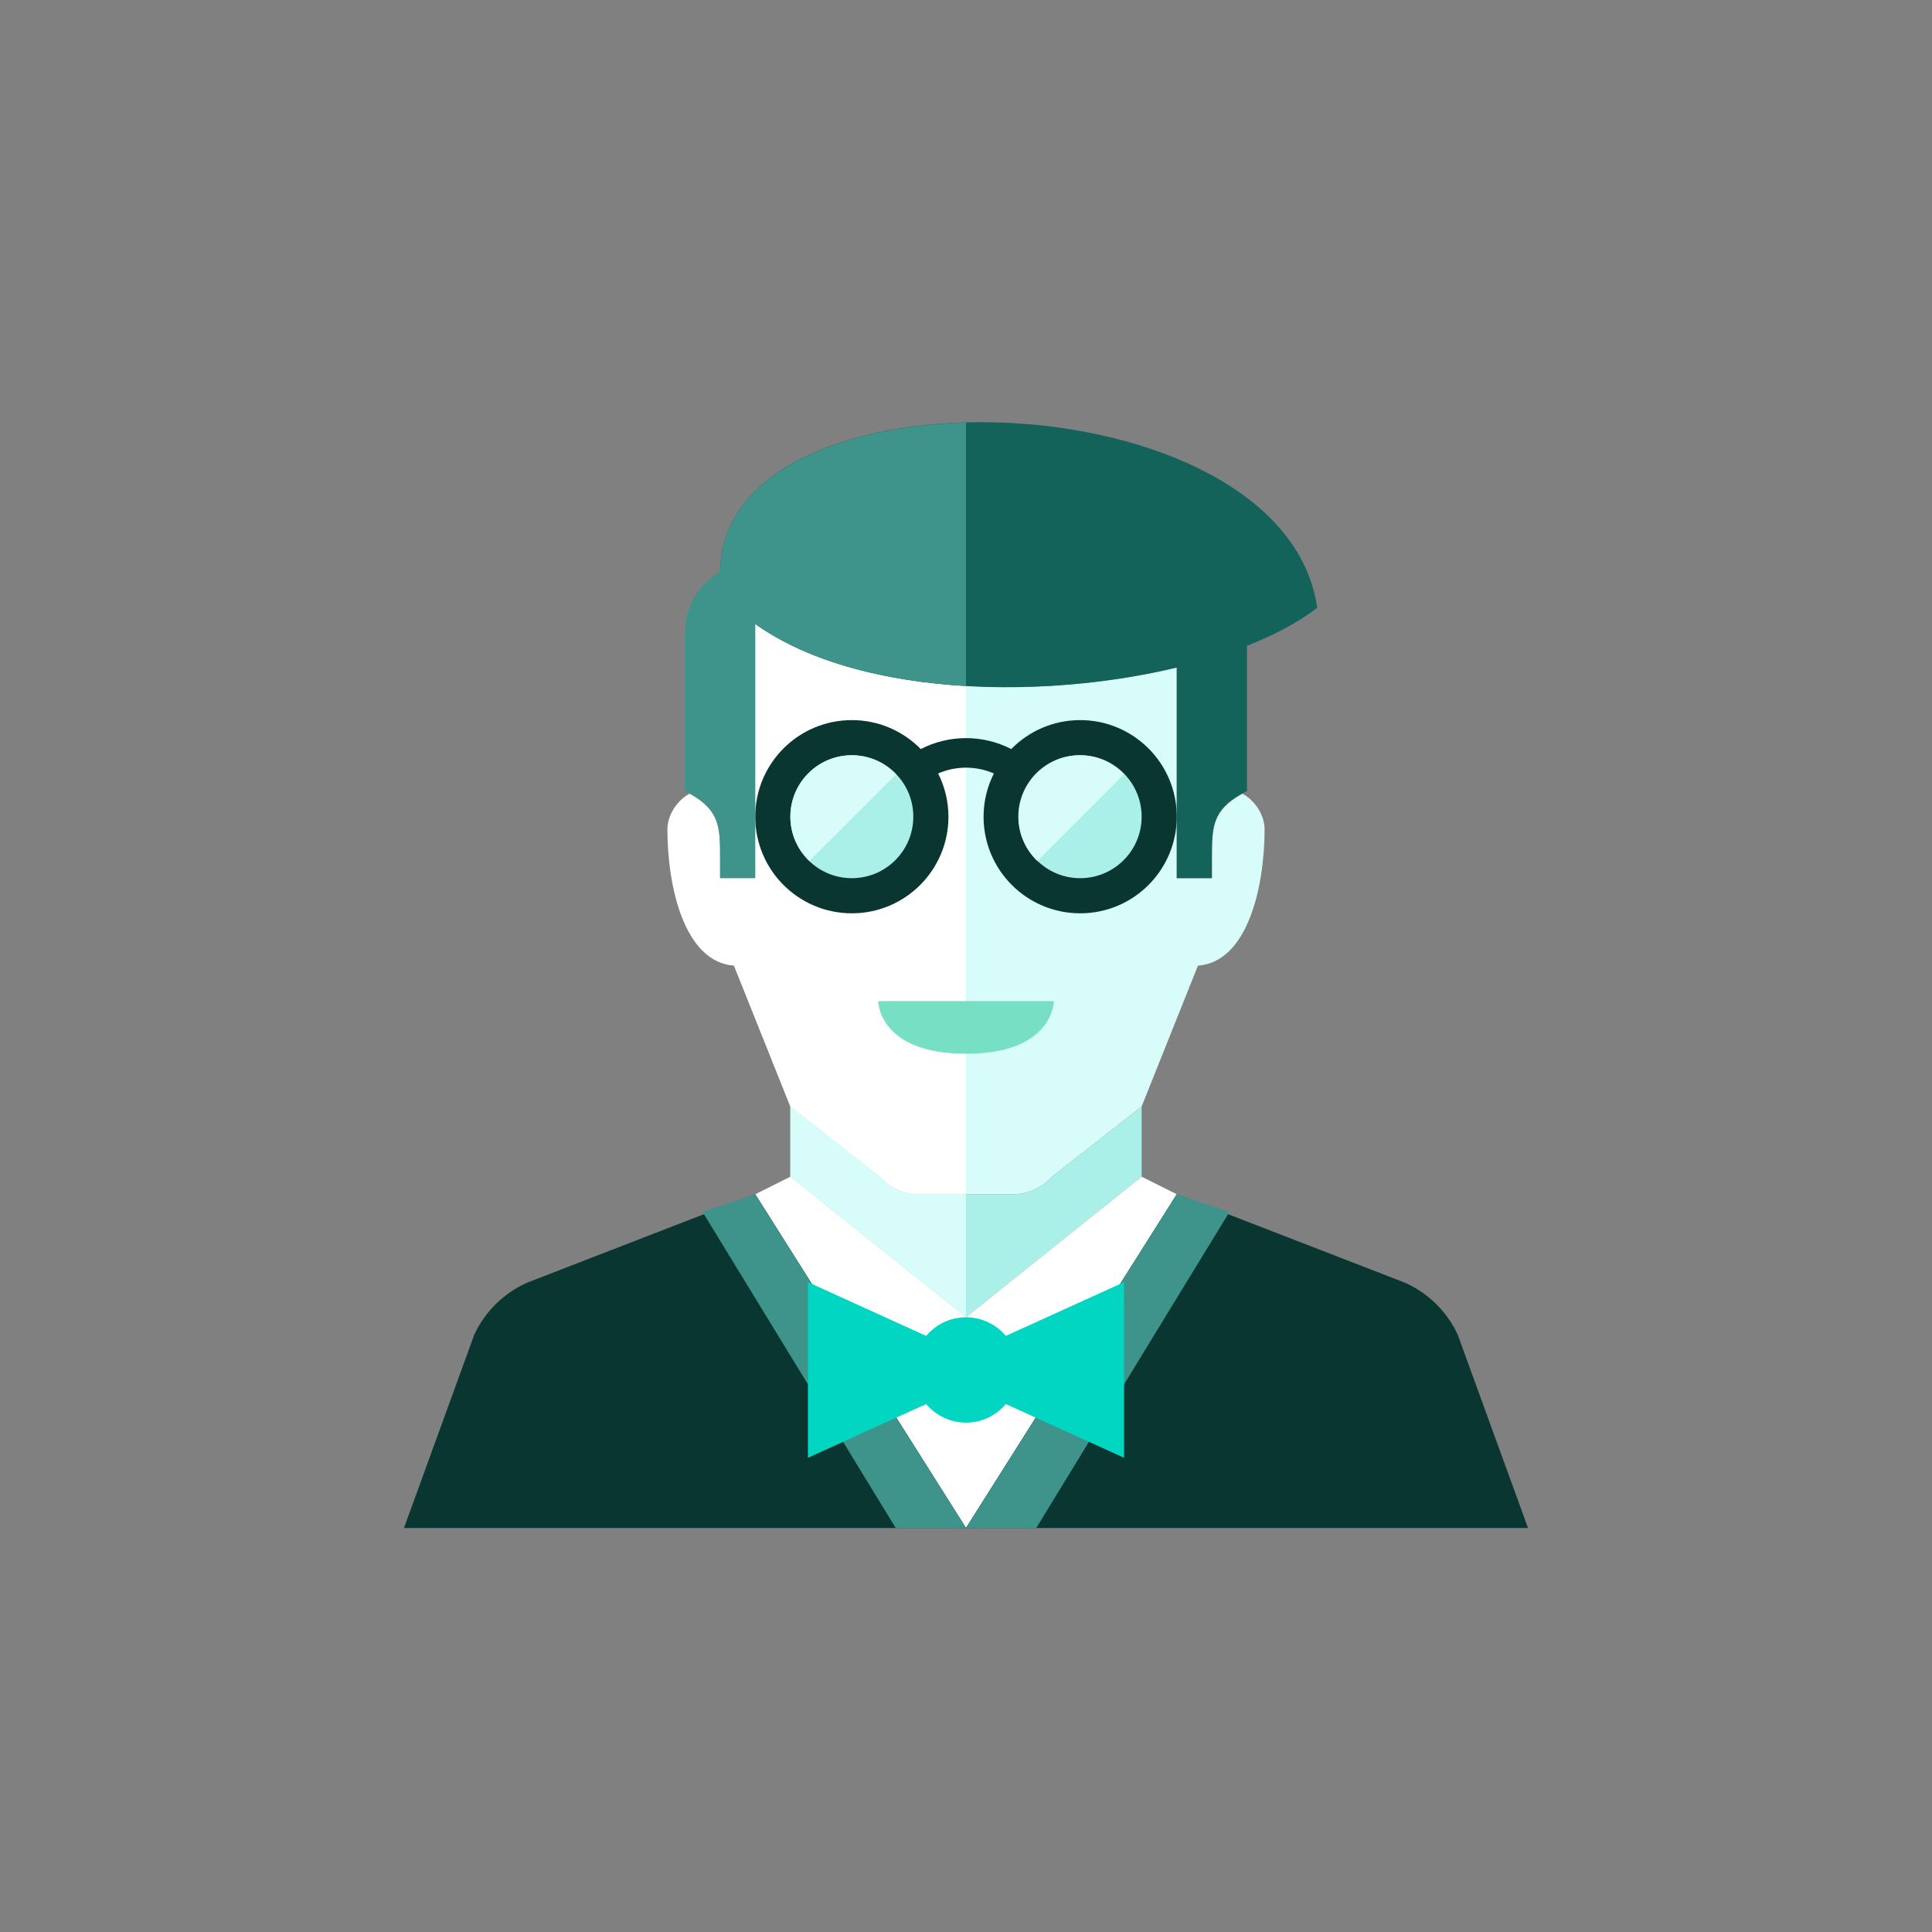 <?xml version="1.0" encoding="iso-8859-1"?>
<!-- Generator: Adobe Illustrator 17.1.0, SVG Export Plug-In . SVG Version: 6.00 Build 0)  -->
<!DOCTYPE svg PUBLIC "-//W3C//DTD SVG 1.0//EN" "http://www.w3.org/TR/2001/REC-SVG-20010904/DTD/svg10.dtd">
<svg version="1.0" xmlns="http://www.w3.org/2000/svg" xmlns:xlink="http://www.w3.org/1999/xlink" x="0px" y="0px" width="110px"
	 height="110px" viewBox="0 0 110 110" style="enable-background:new 0 0 110 110;" xml:space="preserve">
<rect x="0" y="0" width="110" height="110" fill="#808080" stroke="none"/>
<g id="Artboard" style="display:none;">
	
		<rect x="-433.5" y="-176.5" style="display:inline;fill:#808080;stroke:#000000;stroke-miterlimit:10;" width="1362" height="598"/>
</g>
<g id="R-Multicolor" style="display:none;">
	<g style="display:inline;">
		<circle style="fill:#32BEA6;" cx="54.976" cy="55.024" r="55"/>
	</g>
	<g style="display:inline;">
		<path style="fill:#FBC8C8;" d="M70.73,45.189C69.021,46.139,69,47.11,69,48.829V50h-2V38.006c-3.686,0.886-7.934,1.284-12,1.042
			v0.012c-4-0.232-8.748-1.22-12-3.536V50h-2v2.997l4,10l5.105,3.996c0.569,0.639,1.384,1.004,2.24,1.004H55h2.655
			c0.856,0,1.671-0.365,2.24-1.004L65,62.997l3.207-8.017C71.042,54.776,72,50.476,72,47.222C72,46.388,71.436,45.553,70.73,45.189z
			"/>
		<path style="fill:#F7B4B4;" d="M57.655,67.997H55h-2.655c-0.856,0-1.671-0.365-2.24-1.004L45,62.997V67l9.996,8
			c0.001,0,0.002,0,0.004,0s0.002,0,0.004,0L65,67v-4.003l-5.105,3.996C59.326,67.632,58.511,67.997,57.655,67.997z"/>
		<path style="fill:#FBC8C8;" d="M50.105,66.993L45,62.997v4l9.996,8c0.001,0,0.002,0,0.004,0v-7h-2.655
			C51.489,67.997,50.674,67.632,50.105,66.993z"/>
		<path style="fill:#FBD7D7;" d="M43,50h-2v-1.171c0-1.719-0.021-2.69-1.73-3.639C38.564,45.553,38,46.388,38,47.222
			c0,3.253,0.958,7.554,3.793,7.758L45,62.997l5.105,3.996c0.569,0.639,1.384,1.004,2.24,1.004H55V39.059
			c-4.597-0.27-8.957-1.367-12-3.536V50z"/>
		<g>
			<polygon style="fill:#FFFFFF;" points="49.192,77.803 55,87 60.808,77.803 67,67.997 65,66.997 55,75 45,66.997 43,67.997 			"/>
		</g>
		<g>
			<path style="fill:#F79392;" d="M50,56.997h10c0,0,0,3-5,3S50,56.997,50,56.997z"/>
		</g>
		<g>
			<path style="fill:#0484AB;" d="M23,87l4-11c0.615-1.333,1.698-2.394,3.043-2.983L43,68l12,19H23z"/>
		</g>
		<g>
			<path style="fill:#0484AB;" d="M87,87l-4-11c-0.615-1.333-1.698-2.394-3.043-2.983L67,68L55,87H87z"/>
		</g>
		<g>
			<polygon style="fill:#6FDAF1;" points="40,69 51,87 55,87 53.509,84.639 43,68 			"/>
		</g>
		<g>
			<polygon style="fill:#6FDAF1;" points="70,69 59,87 55,87 56.491,84.639 67,68 			"/>
		</g>
		<path style="fill:#DF2C2C;" d="M64,73l-6.73,3.059C56.72,75.416,55.913,75,55,75s-1.72,0.416-2.27,1.059L46,73v10l6.73-3.059
			C53.28,80.584,54.087,81,55,81s1.72-0.416,2.27-1.059L64,83V73z"/>
		<g>
			<path style="fill:#3E3E3F;" d="M61.5,41c-1.537,0-2.925,0.632-3.923,1.648c-1.618-0.831-3.536-0.831-5.153,0
				C51.425,41.632,50.037,41,48.5,41c-3.038,0-5.5,2.462-5.5,5.5s2.462,5.5,5.5,5.5s5.5-2.462,5.5-5.5
				c0-0.886-0.214-1.72-0.586-2.461c1.01-0.442,2.163-0.442,3.173,0C56.214,44.78,56,45.614,56,46.5c0,3.038,2.462,5.5,5.5,5.5
				s5.5-2.462,5.5-5.5S64.538,41,61.5,41z"/>
		</g>
		<g>
			<circle style="fill:#9CE5F4;" cx="48.5" cy="46.5" r="3.5"/>
		</g>
		<g>
			<circle style="fill:#9CE5F4;" cx="61.5" cy="46.5" r="3.5"/>
		</g>
		<g>
			<path style="fill:#C9F2F8;" d="M48.5,43c-1.933,0-3.5,1.567-3.5,3.5c0,0.992,0.417,1.883,1.08,2.521l4.94-4.94
				C50.383,43.417,49.492,43,48.5,43z"/>
		</g>
		<g>
			<path style="fill:#C9F2F8;" d="M61.479,43c-1.933,0-3.5,1.567-3.5,3.5c0,0.992,0.417,1.883,1.08,2.521L64,44.08
				C63.363,43.417,62.472,43,61.479,43z"/>
		</g>
		<path style="fill:#84462D;" d="M75,34.601c-1.943-13.245-34-14.169-34-2.015c0,0.883,0,1.131,0,1.131
			c4.955,5.791,17.126,6.421,26,4.289V50h2v-1.171c0-1.811,0-2.792,2-3.792v-8.268C72.588,36.144,73.956,35.414,75,34.601z"/>
		<path style="fill:#9C6144;" d="M55,24.057c-7.379,0.199-13.971,3.002-13.998,8.497C39.811,33.246,39,34.522,39,36v9.036
			c2,1,2,1.981,2,3.792V50h2V35.523c3.043,2.169,7.403,3.266,12,3.536V24.057z"/>
	</g>
</g>
<g id="Multicolor" style="display:none;">
	<g style="display:inline;">
		<path style="fill:#FBC8C8;" d="M70.73,45.189C69.021,46.139,69,47.11,69,48.829V50h-2V38.006c-3.686,0.886-7.934,1.284-12,1.042
			v0.012c-4-0.232-8.748-1.22-12-3.536V50h-2v2.997l4,10l5.105,3.996c0.569,0.639,1.384,1.004,2.24,1.004H55h2.655
			c0.856,0,1.671-0.365,2.24-1.004L65,62.997l3.207-8.017C71.042,54.776,72,50.476,72,47.222C72,46.388,71.436,45.553,70.73,45.189z
			"/>
		<path style="fill:#F7B4B4;" d="M57.655,67.997H55h-2.655c-0.856,0-1.671-0.365-2.24-1.004L45,62.997V67l9.996,8
			c0.001,0,0.002,0,0.004,0s0.002,0,0.004,0L65,67v-4.003l-5.105,3.996C59.326,67.632,58.511,67.997,57.655,67.997z"/>
		<path style="fill:#FBC8C8;" d="M50.105,66.993L45,62.997v4l9.996,8c0.001,0,0.002,0,0.004,0v-7h-2.655
			C51.489,67.997,50.674,67.632,50.105,66.993z"/>
		<path style="fill:#FBD7D7;" d="M43,50h-2v-1.171c0-1.719-0.021-2.69-1.73-3.639C38.564,45.553,38,46.388,38,47.222
			c0,3.253,0.958,7.554,3.793,7.758L45,62.997l5.105,3.996c0.569,0.639,1.384,1.004,2.24,1.004H55V39.059
			c-4.597-0.27-8.957-1.367-12-3.536V50z"/>
		<g>
			<polygon style="fill:#FFFFFF;" points="49.192,77.803 55,87 60.808,77.803 67,67.997 65,66.997 55,75 45,66.997 43,67.997 			"/>
		</g>
		<g>
			<path style="fill:#F79392;" d="M50,56.997h10c0,0,0,3-5,3S50,56.997,50,56.997z"/>
		</g>
		<g>
			<path style="fill:#0484AB;" d="M23,87l4-11c0.615-1.333,1.698-2.394,3.043-2.983L43,68l12,19H23z"/>
		</g>
		<g>
			<path style="fill:#0484AB;" d="M87,87l-4-11c-0.615-1.333-1.698-2.394-3.043-2.983L67,68L55,87H87z"/>
		</g>
		<g>
			<polygon style="fill:#6FDAF1;" points="40,69 51,87 55,87 53.509,84.639 43,68 			"/>
		</g>
		<g>
			<polygon style="fill:#6FDAF1;" points="70,69 59,87 55,87 56.491,84.639 67,68 			"/>
		</g>
		<path style="fill:#DF2C2C;" d="M64,73l-6.73,3.059C56.72,75.416,55.913,75,55,75s-1.72,0.416-2.27,1.059L46,73v10l6.73-3.059
			C53.28,80.584,54.087,81,55,81s1.72-0.416,2.27-1.059L64,83V73z"/>
		<g>
			<path style="fill:#3E3E3F;" d="M61.5,41c-1.537,0-2.925,0.632-3.923,1.648c-1.618-0.831-3.536-0.831-5.153,0
				C51.425,41.632,50.037,41,48.5,41c-3.038,0-5.5,2.462-5.5,5.5s2.462,5.5,5.5,5.5s5.5-2.462,5.5-5.5
				c0-0.886-0.214-1.72-0.586-2.461c1.01-0.442,2.163-0.442,3.173,0C56.214,44.78,56,45.614,56,46.5c0,3.038,2.462,5.5,5.5,5.5
				s5.5-2.462,5.5-5.5S64.538,41,61.5,41z"/>
		</g>
		<g>
			<circle style="fill:#9CE5F4;" cx="48.5" cy="46.5" r="3.5"/>
		</g>
		<g>
			<circle style="fill:#9CE5F4;" cx="61.5" cy="46.5" r="3.5"/>
		</g>
		<g>
			<path style="fill:#C9F2F8;" d="M48.5,43c-1.933,0-3.5,1.567-3.5,3.5c0,0.992,0.417,1.883,1.08,2.521l4.94-4.94
				C50.383,43.417,49.492,43,48.5,43z"/>
		</g>
		<g>
			<path style="fill:#C9F2F8;" d="M61.479,43c-1.933,0-3.5,1.567-3.5,3.5c0,0.992,0.417,1.883,1.08,2.521L64,44.08
				C63.363,43.417,62.472,43,61.479,43z"/>
		</g>
		<path style="fill:#84462D;" d="M75,34.601c-1.943-13.245-34-14.169-34-2.015c0,0.883,0,1.131,0,1.131
			c4.955,5.791,17.126,6.421,26,4.289V50h2v-1.171c0-1.811,0-2.792,2-3.792v-8.268C72.588,36.144,73.956,35.414,75,34.601z"/>
		<path style="fill:#9C6144;" d="M55,24.057c-7.379,0.199-13.971,3.002-13.998,8.497C39.811,33.246,39,34.522,39,36v9.036
			c2,1,2,1.981,2,3.792V50h2V35.523c3.043,2.169,7.403,3.266,12,3.536V24.057z"/>
	</g>
</g>
<g id="Blue" style="display:none;">
	<g style="display:inline;">
		<path style="fill:#E1F5FA;" d="M70.73,45.189C69.021,46.139,69,47.11,69,48.829V50h-2V38.006c-3.686,0.886-7.934,1.284-12,1.041
			v0.012c-4-0.232-8.748-1.22-12-3.536V50h-2v2.997l4,10l5.105,3.996c0.569,0.639,1.384,1.004,2.24,1.004H55h2.655
			c0.856,0,1.671-0.365,2.24-1.004L65,62.997l3.206-8.017C71.041,54.776,72,50.476,72,47.222C72,46.388,71.435,45.553,70.73,45.189z
			"/>
		<path style="fill:#BBE7F2;" d="M57.655,67.997H55h-2.655c-0.856,0-1.671-0.365-2.24-1.004L45,62.997V67l9.996,8
			c0.002,0,0.002,0,0.004,0c0.001,0,0.002,0,0.004,0L65,67v-4.003l-5.106,3.996C59.326,67.632,58.511,67.997,57.655,67.997z"/>
		<path style="fill:#E1F5FA;" d="M50.105,66.993L45,62.997v4l9.996,8c0.002,0,0.002,0,0.004,0v-7h-2.655
			C51.489,67.997,50.674,67.632,50.105,66.993z"/>
		<path style="fill:#FFFFFF;" d="M43,50h-2v-1.171c0-1.719-0.021-2.69-1.731-3.639C38.564,45.553,38,46.388,38,47.222
			c0,3.253,0.957,7.554,3.793,7.758L45,62.997l5.105,3.996c0.569,0.639,1.384,1.004,2.24,1.004H55V39.059
			c-4.597-0.27-8.958-1.367-12-3.536V50z"/>
		<g>
			<polygon style="fill:#FFFFFF;" points="49.192,77.803 55,87 60.808,77.803 67,67.997 65,66.997 55,75 45,66.997 43,67.997 			"/>
		</g>
		<g>
			<path style="fill:#81D2EB;" d="M50,56.997h10c0,0,0,3-5,3S50,56.997,50,56.997z"/>
		</g>
		<g>
			<path style="fill:#0C333D;" d="M23,87l4-11c0.615-1.334,1.698-2.394,3.043-2.982L43,68l12,19H23z"/>
		</g>
		<g>
			<path style="fill:#0C333D;" d="M87,87l-4-11c-0.615-1.334-1.698-2.394-3.043-2.982L67,68L55,87H87z"/>
		</g>
		<g>
			<polygon style="fill:#33899E;" points="40,69 51,87 55,87 53.509,84.639 43,68 			"/>
		</g>
		<g>
			<polygon style="fill:#33899E;" points="70,69 59,87 55,87 56.491,84.639 67,68 			"/>
		</g>
		<path style="fill:#00B7E5;" d="M64,73l-6.73,3.059C56.72,75.416,55.913,75,55,75c-0.913,0-1.72,0.416-2.27,1.059L46,73v10
			l6.73-3.059C53.28,80.584,54.087,81,55,81c0.913,0,1.72-0.416,2.27-1.059L64,83V73z"/>
		<g>
			<path style="fill:#0C333D;" d="M61.5,41c-1.537,0-2.925,0.632-3.923,1.648c-1.618-0.83-3.536-0.83-5.153,0
				C51.425,41.632,50.037,41,48.5,41c-3.038,0-5.5,2.462-5.5,5.5c0,3.038,2.462,5.5,5.5,5.5c3.038,0,5.5-2.462,5.5-5.5
				c0-0.886-0.214-1.72-0.586-2.461c1.01-0.442,2.163-0.442,3.173,0C56.214,44.78,56,45.614,56,46.5c0,3.038,2.462,5.5,5.5,5.5
				c3.038,0,5.5-2.462,5.5-5.5C67,43.462,64.538,41,61.5,41z"/>
		</g>
		<g>
			<circle style="fill:#BBE7F2;" cx="48.5" cy="46.5" r="3.5"/>
		</g>
		<g>
			<circle style="fill:#BBE7F2;" cx="61.5" cy="46.5" r="3.5"/>
		</g>
		<g>
			<path style="fill:#E1F5FA;" d="M48.5,43c-1.933,0-3.5,1.567-3.5,3.5c0,0.992,0.417,1.883,1.08,2.521l4.94-4.94
				C50.383,43.417,49.492,43,48.5,43z"/>
		</g>
		<g>
			<path style="fill:#E1F5FA;" d="M61.479,43c-1.933,0-3.5,1.567-3.5,3.5c0,0.992,0.417,1.883,1.08,2.521L64,44.08
				C63.363,43.417,62.472,43,61.479,43z"/>
		</g>
		<path style="fill:#0F6175;" d="M75,34.601c-1.943-13.245-34-14.169-34-2.015c0,0.883,0,1.131,0,1.131
			c4.955,5.791,17.126,6.421,26,4.289V50h2v-1.171c0-1.811,0-2.793,2-3.793v-8.267C72.588,36.144,73.956,35.414,75,34.601z"/>
		<path style="fill:#33899E;" d="M55,24.057c-7.379,0.199-13.971,3.002-13.998,8.497C39.81,33.246,39,34.522,39,36v9.036
			c2,1,2,1.982,2,3.793V50h2V35.523c3.042,2.17,7.403,3.266,12,3.536V24.057z"/>
	</g>
</g>
<g id="R-Blue" style="display:none;">
	<g style="display:inline;">
		<circle style="fill:#81D2EB;" cx="54.976" cy="55.024" r="55"/>
	</g>
	<g style="display:inline;">
		<path style="fill:#E1F5FA;" d="M70.73,45.189C69.021,46.139,69,47.11,69,48.829V50h-2V38.006c-3.686,0.886-7.934,1.284-12,1.041
			v0.012c-4-0.232-8.748-1.22-12-3.536V50h-2v2.997l4,10l5.105,3.996c0.569,0.639,1.384,1.004,2.24,1.004H55h2.655
			c0.856,0,1.671-0.365,2.24-1.004L65,62.997l3.206-8.017C71.041,54.776,72,50.476,72,47.222C72,46.388,71.435,45.553,70.73,45.189z
			"/>
		<path style="fill:#BBE7F2;" d="M57.655,67.997H55h-2.655c-0.856,0-1.671-0.365-2.24-1.004L45,62.997V67l9.996,8
			c0.001,0,0.002,0,0.004,0c0.001,0,0.002,0,0.004,0L65,67v-4.003l-5.106,3.996C59.326,67.632,58.511,67.997,57.655,67.997z"/>
		<path style="fill:#E1F5FA;" d="M50.105,66.993L45,62.997v4l9.996,8c0.001,0,0.002,0,0.004,0v-7h-2.655
			C51.489,67.997,50.674,67.632,50.105,66.993z"/>
		<path style="fill:#FFFFFF;" d="M43,50h-2v-1.171c0-1.719-0.022-2.69-1.731-3.639C38.564,45.553,38,46.388,38,47.222
			c0,3.253,0.957,7.554,3.793,7.758L45,62.997l5.105,3.996c0.569,0.639,1.384,1.004,2.24,1.004H55V39.059
			c-4.597-0.27-8.958-1.367-12-3.536V50z"/>
		<g>
			<polygon style="fill:#FFFFFF;" points="49.192,77.803 55,87 60.808,77.803 67,67.997 65,66.997 55,75 45,66.997 43,67.997 			"/>
		</g>
		<g>
			<path style="fill:#81D2EB;" d="M50,56.997h10c0,0,0,3-5,3S50,56.997,50,56.997z"/>
		</g>
		<g>
			<path style="fill:#0C333D;" d="M23,87l4-11c0.615-1.334,1.698-2.394,3.043-2.982L43,68l12,19H23z"/>
		</g>
		<g>
			<path style="fill:#0C333D;" d="M87,87l-4-11c-0.615-1.334-1.698-2.394-3.043-2.982L67,68L55,87H87z"/>
		</g>
		<g>
			<polygon style="fill:#33899E;" points="40,69 51,87 55,87 53.509,84.639 43,68 			"/>
		</g>
		<g>
			<polygon style="fill:#33899E;" points="70,69 59,87 55,87 56.491,84.639 67,68 			"/>
		</g>
		<path style="fill:#00B7E5;" d="M64,73l-6.73,3.059C56.72,75.416,55.913,75,55,75c-0.913,0-1.72,0.416-2.27,1.059L46,73v10
			l6.73-3.059C53.28,80.584,54.087,81,55,81c0.913,0,1.72-0.416,2.27-1.059L64,83V73z"/>
		<g>
			<path style="fill:#0C333D;" d="M61.5,41c-1.537,0-2.925,0.632-3.923,1.648c-1.618-0.83-3.536-0.83-5.153,0
				C51.425,41.632,50.037,41,48.5,41c-3.038,0-5.5,2.462-5.5,5.5c0,3.038,2.462,5.5,5.5,5.5c3.038,0,5.5-2.462,5.5-5.5
				c0-0.886-0.214-1.72-0.586-2.461c1.01-0.442,2.163-0.442,3.173,0C56.214,44.78,56,45.614,56,46.5c0,3.038,2.462,5.5,5.5,5.5
				c3.038,0,5.5-2.462,5.5-5.5C67,43.462,64.538,41,61.5,41z"/>
		</g>
		<g>
			<circle style="fill:#BBE7F2;" cx="48.5" cy="46.5" r="3.5"/>
		</g>
		<g>
			<circle style="fill:#BBE7F2;" cx="61.5" cy="46.5" r="3.5"/>
		</g>
		<g>
			<path style="fill:#E1F5FA;" d="M48.5,43c-1.933,0-3.5,1.567-3.5,3.5c0,0.992,0.416,1.883,1.08,2.521l4.94-4.94
				C50.383,43.417,49.492,43,48.5,43z"/>
		</g>
		<g>
			<path style="fill:#E1F5FA;" d="M61.479,43c-1.933,0-3.5,1.567-3.5,3.5c0,0.992,0.417,1.883,1.08,2.521L64,44.08
				C63.363,43.417,62.472,43,61.479,43z"/>
		</g>
		<path style="fill:#0F6175;" d="M75,34.601c-1.943-13.245-34-14.169-34-2.015c0,0.883,0,1.131,0,1.131
			c4.955,5.791,17.126,6.421,26,4.289V50h2v-1.171c0-1.811,0-2.793,2-3.793v-8.267C72.588,36.144,73.956,35.414,75,34.601z"/>
		<path style="fill:#33899E;" d="M55,24.057c-7.379,0.199-13.971,3.002-13.998,8.497C39.81,33.246,39,34.522,39,36v9.036
			c2,1,2,1.982,2,3.793V50h2V35.523c3.042,2.17,7.403,3.266,12,3.536V24.057z"/>
	</g>
</g>
<g id="Green">
	<g>
		<path style="fill:#D7FCF9;" d="M70.73,45.189C69.021,46.139,69,47.11,69,48.829V50h-2V38.006c-3.686,0.886-7.934,1.284-12,1.041
			v0.012c-4-0.232-8.748-1.22-12-3.536V50h-2v2.997l4,10l5.105,3.996c0.569,0.639,1.384,1.004,2.24,1.004H55h2.655
			c0.856,0,1.671-0.365,2.24-1.004L65,62.997l3.206-8.017C71.041,54.776,72,50.476,72,47.222C72,46.388,71.435,45.553,70.73,45.189z
			"/>
		<path style="fill:#AAF0E9;" d="M57.655,67.997H55h-2.655c-0.856,0-1.671-0.365-2.24-1.004L45,62.997V67l9.996,8
			c0.001,0,0.002,0,0.004,0c0.001,0,0.002,0,0.004,0L65,67v-4.003l-5.106,3.996C59.326,67.632,58.511,67.997,57.655,67.997z"/>
		<path style="fill:#D7FCF9;" d="M50.105,66.993L45,62.997v4l9.996,8c0.001,0,0.002,0,0.004,0v-7h-2.655
			C51.489,67.997,50.674,67.632,50.105,66.993z"/>
		<path style="fill:#FFFFFF;" d="M43,50h-2v-1.171c0-1.719-0.022-2.69-1.731-3.639C38.564,45.553,38,46.388,38,47.222
			c0,3.253,0.957,7.554,3.793,7.758L45,62.997l5.105,3.996c0.569,0.639,1.384,1.004,2.24,1.004H55V39.059
			c-4.597-0.27-8.958-1.367-12-3.536V50z"/>
		<g>
			<polygon style="fill:#FFFFFF;" points="49.192,77.803 55,87 60.808,77.803 67,67.997 65,66.997 55,75 45,66.997 43,67.997 			"/>
		</g>
		<g>
			<path style="fill:#77E0C4;" d="M50,56.997h10c0,0,0,3-5,3S50,56.997,50,56.997z"/>
		</g>
		<g>
			<path style="fill:#0A3631;" d="M23,87l4-11c0.615-1.334,1.698-2.394,3.043-2.982L43,68l12,19H23z"/>
		</g>
		<g>
			<path style="fill:#0A3631;" d="M87,87l-4-11c-0.615-1.334-1.698-2.394-3.043-2.982L67,68L55,87H87z"/>
		</g>
		<g>
			<polygon style="fill:#3E948B;" points="40,69 51,87 55,87 53.509,84.639 43,68 			"/>
		</g>
		<g>
			<polygon style="fill:#3E948B;" points="70,69 59,87 55,87 56.491,84.639 67,68 			"/>
		</g>
		<path style="fill:#00D6C1;" d="M64,73l-6.73,3.059C56.72,75.416,55.913,75,55,75c-0.913,0-1.72,0.416-2.27,1.059L46,73v10
			l6.73-3.059C53.28,80.584,54.087,81,55,81c0.913,0,1.72-0.416,2.27-1.059L64,83V73z"/>
		<g>
			<path style="fill:#0A3631;" d="M61.5,41c-1.537,0-2.925,0.632-3.923,1.648c-1.618-0.83-3.536-0.83-5.153,0
				C51.425,41.632,50.037,41,48.5,41c-3.038,0-5.5,2.462-5.5,5.5c0,3.038,2.462,5.5,5.5,5.5c3.038,0,5.5-2.462,5.5-5.5
				c0-0.886-0.214-1.72-0.586-2.461c1.01-0.442,2.163-0.442,3.173,0C56.214,44.78,56,45.614,56,46.5c0,3.038,2.462,5.5,5.5,5.5
				c3.038,0,5.5-2.462,5.5-5.5C67,43.462,64.538,41,61.5,41z"/>
		</g>
		<g>
			<circle style="fill:#AAF0E9;" cx="48.5" cy="46.5" r="3.5"/>
		</g>
		<g>
			<circle style="fill:#AAF0E9;" cx="61.5" cy="46.5" r="3.5"/>
		</g>
		<g>
			<path style="fill:#D7FCF9;" d="M48.5,43c-1.933,0-3.5,1.567-3.5,3.5c0,0.992,0.416,1.883,1.08,2.521l4.94-4.94
				C50.383,43.417,49.492,43,48.5,43z"/>
		</g>
		<g>
			<path style="fill:#D7FCF9;" d="M61.479,43c-1.933,0-3.5,1.567-3.5,3.5c0,0.992,0.417,1.883,1.08,2.521L64,44.08
				C63.363,43.417,62.472,43,61.479,43z"/>
		</g>
		<path style="fill:#14635B;" d="M75,34.601c-1.943-13.245-34-14.169-34-2.015c0,0.883,0,1.131,0,1.131
			c4.955,5.791,17.126,6.421,26,4.289V50h2v-1.171c0-1.811,0-2.793,2-3.793v-8.267C72.588,36.144,73.956,35.414,75,34.601z"/>
		<path style="fill:#3E948B;" d="M55,24.057c-7.379,0.199-13.971,3.002-13.998,8.497C39.81,33.246,39,34.522,39,36v9.036
			c2,1,2,1.982,2,3.793V50h2V35.523c3.042,2.17,7.403,3.266,12,3.536V24.057z"/>
	</g>
</g>
<g id="R-Green" style="display:none;">
	<g style="display:inline;">
		<circle style="fill:#77E0C4;" cx="54.976" cy="55.024" r="55"/>
	</g>
	<g style="display:inline;">
		<path style="fill:#D7FCF9;" d="M70.73,45.189C69.021,46.139,69,47.11,69,48.829V50h-2V38.006c-3.686,0.886-7.934,1.284-12,1.041
			v0.012c-4-0.232-8.748-1.22-12-3.536V50h-2v2.997l4,10l5.105,3.996c0.569,0.639,1.384,1.004,2.24,1.004H55h2.655
			c0.856,0,1.671-0.365,2.24-1.004L65,62.997l3.206-8.017C71.041,54.776,72,50.476,72,47.222C72,46.388,71.435,45.553,70.73,45.189z
			"/>
		<path style="fill:#AAF0E9;" d="M57.655,67.997H55h-2.655c-0.856,0-1.671-0.365-2.24-1.004L45,62.997V67l9.996,8
			c0.001,0,0.002,0,0.004,0c0.001,0,0.002,0,0.004,0L65,67v-4.003l-5.106,3.996C59.326,67.632,58.511,67.997,57.655,67.997z"/>
		<path style="fill:#D7FCF9;" d="M50.105,66.993L45,62.997v4l9.996,8c0.001,0,0.002,0,0.004,0v-7h-2.655
			C51.489,67.997,50.674,67.632,50.105,66.993z"/>
		<path style="fill:#FFFFFF;" d="M43,50h-2v-1.171c0-1.719-0.022-2.69-1.731-3.639C38.564,45.553,38,46.388,38,47.222
			c0,3.253,0.957,7.554,3.793,7.758L45,62.997l5.105,3.996c0.569,0.639,1.384,1.004,2.24,1.004H55V39.059
			c-4.597-0.27-8.958-1.367-12-3.536V50z"/>
		<g>
			<polygon style="fill:#FFFFFF;" points="49.192,77.803 55,87 60.808,77.803 67,67.997 65,66.997 55,75 45,66.997 43,67.997 			"/>
		</g>
		<g>
			<path style="fill:#77E0C4;" d="M50,56.997h10c0,0,0,3-5,3S50,56.997,50,56.997z"/>
		</g>
		<g>
			<path style="fill:#0A3631;" d="M23,87l4-11c0.615-1.334,1.698-2.394,3.043-2.982L43,68l12,19H23z"/>
		</g>
		<g>
			<path style="fill:#0A3631;" d="M87,87l-4-11c-0.615-1.334-1.698-2.394-3.043-2.982L67,68L55,87H87z"/>
		</g>
		<g>
			<polygon style="fill:#3E948B;" points="40,69 51,87 55,87 53.509,84.639 43,68 			"/>
		</g>
		<g>
			<polygon style="fill:#3E948B;" points="70,69 59,87 55,87 56.491,84.639 67,68 			"/>
		</g>
		<path style="fill:#00D6C1;" d="M64,73l-6.73,3.059C56.72,75.416,55.913,75,55,75c-0.913,0-1.72,0.416-2.27,1.059L46,73v10
			l6.73-3.059C53.28,80.584,54.087,81,55,81c0.913,0,1.72-0.416,2.27-1.059L64,83V73z"/>
		<g>
			<path style="fill:#0A3631;" d="M61.5,41c-1.537,0-2.925,0.632-3.923,1.648c-1.618-0.83-3.536-0.83-5.153,0
				C51.425,41.632,50.037,41,48.5,41c-3.038,0-5.5,2.462-5.5,5.5c0,3.038,2.462,5.5,5.5,5.5c3.038,0,5.5-2.462,5.5-5.5
				c0-0.886-0.214-1.72-0.586-2.461c1.01-0.442,2.163-0.442,3.173,0C56.214,44.78,56,45.614,56,46.5c0,3.038,2.462,5.5,5.5,5.5
				c3.038,0,5.5-2.462,5.5-5.5C67,43.462,64.538,41,61.5,41z"/>
		</g>
		<g>
			<circle style="fill:#AAF0E9;" cx="48.5" cy="46.5" r="3.5"/>
		</g>
		<g>
			<circle style="fill:#AAF0E9;" cx="61.5" cy="46.5" r="3.5"/>
		</g>
		<g>
			<path style="fill:#D7FCF9;" d="M48.5,43c-1.933,0-3.5,1.567-3.5,3.5c0,0.992,0.416,1.883,1.08,2.521l4.94-4.94
				C50.383,43.417,49.492,43,48.5,43z"/>
		</g>
		<g>
			<path style="fill:#D7FCF9;" d="M61.479,43c-1.933,0-3.5,1.567-3.5,3.5c0,0.992,0.417,1.883,1.08,2.521L64,44.08
				C63.363,43.417,62.472,43,61.479,43z"/>
		</g>
		<path style="fill:#14635B;" d="M75,34.601c-1.943-13.245-34-14.169-34-2.015c0,0.883,0,1.131,0,1.131
			c4.955,5.791,17.126,6.421,26,4.289V50h2v-1.171c0-1.811,0-2.793,2-3.793v-8.267C72.588,36.144,73.956,35.414,75,34.601z"/>
		<path style="fill:#3E948B;" d="M55,24.057c-7.379,0.199-13.971,3.002-13.998,8.497C39.81,33.246,39,34.522,39,36v9.036
			c2,1,2,1.982,2,3.793V50h2V35.523c3.042,2.17,7.403,3.266,12,3.536V24.057z"/>
	</g>
</g>
<g id="Red" style="display:none;">
	<g style="display:inline;">
		<path style="fill:#FFEFED;" d="M70.73,45.189C69.021,46.139,69,47.11,69,48.829V50h-2V38.006c-3.686,0.886-7.934,1.284-12,1.041
			v0.012c-4-0.232-8.748-1.22-12-3.536V50h-2v2.997l4,10l5.105,3.996c0.569,0.639,1.384,1.004,2.24,1.004H55h2.655
			c0.856,0,1.671-0.365,2.24-1.004L65,62.997l3.206-8.017C71.041,54.776,72,50.476,72,47.222C72,46.388,71.435,45.553,70.73,45.189z
			"/>
		<path style="fill:#FFD7D4;" d="M57.655,67.997H55h-2.655c-0.856,0-1.671-0.365-2.24-1.004L45,62.997V67l9.996,8
			c0.001,0,0.002,0,0.004,0c0.001,0,0.002,0,0.004,0L65,67v-4.003l-5.106,3.996C59.326,67.632,58.511,67.997,57.655,67.997z"/>
		<path style="fill:#FFEFED;" d="M50.105,66.993L45,62.997v4l9.996,8c0.001,0,0.002,0,0.004,0v-7h-2.655
			C51.489,67.997,50.674,67.632,50.105,66.993z"/>
		<path style="fill:#FFFFFF;" d="M43,50h-2v-1.171c0-1.719-0.022-2.69-1.731-3.639C38.564,45.553,38,46.388,38,47.222
			c0,3.253,0.957,7.554,3.793,7.758L45,62.997l5.105,3.996c0.569,0.639,1.384,1.004,2.24,1.004H55V39.059
			c-4.597-0.27-8.958-1.367-12-3.536V50z"/>
		<g>
			<polygon style="fill:#FFFFFF;" points="49.192,77.803 55,87 60.808,77.803 67,67.997 65,66.997 55,75 45,66.997 43,67.997 			"/>
		</g>
		<g>
			<path style="fill:#FABBAF;" d="M50,56.997h10c0,0,0,3-5,3S50,56.997,50,56.997z"/>
		</g>
		<g>
			<path style="fill:#4A1410;" d="M23,87l4-11c0.615-1.334,1.698-2.394,3.043-2.982L43,68l12,19H23z"/>
		</g>
		<g>
			<path style="fill:#4A1410;" d="M87,87l-4-11c-0.615-1.334-1.698-2.394-3.043-2.982L67,68L55,87H87z"/>
		</g>
		<g>
			<polygon style="fill:#B84E44;" points="40,69 51,87 55,87 53.509,84.639 43,68 			"/>
		</g>
		<g>
			<polygon style="fill:#B84E44;" points="70,69 59,87 55,87 56.491,84.639 67,68 			"/>
		</g>
		<path style="fill:#FF6C5E;" d="M64,73l-6.73,3.059C56.72,75.416,55.913,75,55,75c-0.913,0-1.72,0.416-2.27,1.059L46,73v10
			l6.73-3.059C53.28,80.584,54.087,81,55,81c0.913,0,1.72-0.416,2.27-1.059L64,83V73z"/>
		<g>
			<path style="fill:#4A1410;" d="M61.5,41c-1.537,0-2.925,0.632-3.923,1.648c-1.618-0.83-3.536-0.83-5.153,0
				C51.425,41.632,50.037,41,48.5,41c-3.038,0-5.5,2.462-5.5,5.5c0,3.038,2.462,5.5,5.5,5.5c3.038,0,5.5-2.462,5.5-5.5
				c0-0.886-0.214-1.72-0.586-2.461c1.01-0.442,2.163-0.442,3.173,0C56.214,44.78,56,45.614,56,46.5c0,3.038,2.462,5.5,5.5,5.5
				c3.038,0,5.5-2.462,5.5-5.5C67,43.462,64.538,41,61.5,41z"/>
		</g>
		<g>
			<circle style="fill:#FFD7D4;" cx="48.5" cy="46.5" r="3.5"/>
		</g>
		<g>
			<circle style="fill:#FFD7D4;" cx="61.5" cy="46.5" r="3.5"/>
		</g>
		<g>
			<path style="fill:#FFEFED;" d="M48.5,43c-1.933,0-3.5,1.567-3.5,3.5c0,0.992,0.416,1.883,1.08,2.521l4.94-4.94
				C50.383,43.417,49.492,43,48.5,43z"/>
		</g>
		<g>
			<path style="fill:#FFEFED;" d="M61.479,43c-1.933,0-3.5,1.567-3.5,3.5c0,0.992,0.417,1.883,1.08,2.521L64,44.08
				C63.363,43.417,62.472,43,61.479,43z"/>
		</g>
		<path style="fill:#7D261E;" d="M75,34.601c-1.943-13.245-34-14.169-34-2.015c0,0.883,0,1.131,0,1.131
			c4.955,5.791,17.126,6.421,26,4.289V50h2v-1.171c0-1.811,0-2.793,2-3.793v-8.267C72.588,36.144,73.956,35.414,75,34.601z"/>
		<path style="fill:#B84E44;" d="M55,24.057c-7.379,0.199-13.971,3.002-13.998,8.497C39.81,33.246,39,34.522,39,36v9.036
			c2,1,2,1.982,2,3.793V50h2V35.523c3.042,2.17,7.403,3.266,12,3.536V24.057z"/>
	</g>
</g>
<g id="R-Red" style="display:none;">
	<g style="display:inline;">
		<circle style="fill:#FABBAF;" cx="54.976" cy="55.024" r="55"/>
	</g>
	<g style="display:inline;">
		<path style="fill:#FFEFED;" d="M70.73,45.189C69.021,46.139,69,47.11,69,48.829V50h-2V38.006c-3.686,0.886-7.934,1.284-12,1.041
			v0.012c-4-0.232-8.748-1.22-12-3.536V50h-2v2.997l4,10l5.105,3.996c0.569,0.639,1.384,1.004,2.24,1.004H55h2.655
			c0.856,0,1.671-0.365,2.24-1.004L65,62.997l3.206-8.017C71.041,54.776,72,50.476,72,47.222C72,46.388,71.435,45.553,70.73,45.189z
			"/>
		<path style="fill:#FFD7D4;" d="M57.655,67.997H55h-2.655c-0.856,0-1.671-0.365-2.24-1.004L45,62.997V67l9.996,8
			c0.001,0,0.002,0,0.004,0c0.001,0,0.002,0,0.004,0L65,67v-4.003l-5.106,3.996C59.326,67.632,58.511,67.997,57.655,67.997z"/>
		<path style="fill:#FFEFED;" d="M50.105,66.993L45,62.997v4l9.996,8c0.001,0,0.002,0,0.004,0v-7h-2.655
			C51.489,67.997,50.674,67.632,50.105,66.993z"/>
		<path style="fill:#FFFFFF;" d="M43,50h-2v-1.171c0-1.719-0.022-2.69-1.731-3.639C38.564,45.553,38,46.388,38,47.222
			c0,3.253,0.957,7.554,3.793,7.758L45,62.997l5.105,3.996c0.569,0.639,1.384,1.004,2.24,1.004H55V39.059
			c-4.597-0.27-8.958-1.367-12-3.536V50z"/>
		<g>
			<polygon style="fill:#FFFFFF;" points="49.192,77.803 55,87 60.808,77.803 67,67.997 65,66.997 55,75 45,66.997 43,67.997 			"/>
		</g>
		<g>
			<path style="fill:#FABBAF;" d="M50,56.997h10c0,0,0,3-5,3S50,56.997,50,56.997z"/>
		</g>
		<g>
			<path style="fill:#4A1410;" d="M23,87l4-11c0.615-1.334,1.698-2.394,3.043-2.982L43,68l12,19H23z"/>
		</g>
		<g>
			<path style="fill:#4A1410;" d="M87,87l-4-11c-0.615-1.334-1.698-2.394-3.043-2.982L67,68L55,87H87z"/>
		</g>
		<g>
			<polygon style="fill:#B84E44;" points="40,69 51,87 55,87 53.509,84.639 43,68 			"/>
		</g>
		<g>
			<polygon style="fill:#B84E44;" points="70,69 59,87 55,87 56.491,84.639 67,68 			"/>
		</g>
		<path style="fill:#FF6C5E;" d="M64,73l-6.73,3.059C56.72,75.416,55.913,75,55,75c-0.913,0-1.72,0.416-2.27,1.059L46,73v10
			l6.73-3.059C53.28,80.584,54.087,81,55,81c0.913,0,1.72-0.416,2.27-1.059L64,83V73z"/>
		<g>
			<path style="fill:#4A1410;" d="M61.5,41c-1.537,0-2.925,0.632-3.923,1.648c-1.618-0.83-3.536-0.83-5.153,0
				C51.425,41.632,50.037,41,48.5,41c-3.038,0-5.5,2.462-5.5,5.5c0,3.038,2.462,5.5,5.5,5.5c3.038,0,5.5-2.462,5.5-5.5
				c0-0.886-0.214-1.72-0.586-2.461c1.01-0.442,2.163-0.442,3.173,0C56.214,44.78,56,45.614,56,46.5c0,3.038,2.462,5.5,5.5,5.5
				c3.038,0,5.5-2.462,5.5-5.5C67,43.462,64.538,41,61.5,41z"/>
		</g>
		<g>
			<circle style="fill:#FFD7D4;" cx="48.5" cy="46.5" r="3.5"/>
		</g>
		<g>
			<circle style="fill:#FFD7D4;" cx="61.5" cy="46.5" r="3.5"/>
		</g>
		<g>
			<path style="fill:#FFEFED;" d="M48.5,43c-1.933,0-3.5,1.567-3.5,3.5c0,0.992,0.416,1.883,1.08,2.521l4.94-4.94
				C50.383,43.417,49.492,43,48.5,43z"/>
		</g>
		<g>
			<path style="fill:#FFEFED;" d="M61.479,43c-1.933,0-3.5,1.567-3.5,3.5c0,0.992,0.417,1.883,1.08,2.521L64,44.08
				C63.363,43.417,62.472,43,61.479,43z"/>
		</g>
		<path style="fill:#7D261E;" d="M75,34.601c-1.943-13.245-34-14.169-34-2.015c0,0.883,0,1.131,0,1.131
			c4.955,5.791,17.126,6.421,26,4.289V50h2v-1.171c0-1.811,0-2.793,2-3.793v-8.267C72.588,36.144,73.956,35.414,75,34.601z"/>
		<path style="fill:#B84E44;" d="M55,24.057c-7.379,0.199-13.971,3.002-13.998,8.497C39.81,33.246,39,34.522,39,36v9.036
			c2,1,2,1.982,2,3.793V50h2V35.523c3.042,2.17,7.403,3.266,12,3.536V24.057z"/>
	</g>
</g>
<g id="Yellow" style="display:none;">
	<g style="display:inline;">
		<path style="fill:#FFF5D9;" d="M70.73,45.189C69.021,46.139,69,47.11,69,48.829V50h-2V38.006c-3.686,0.886-7.934,1.284-12,1.041
			v0.012c-4-0.232-8.748-1.22-12-3.536V50h-2v2.997l4,10l5.105,3.996c0.569,0.639,1.384,1.004,2.24,1.004H55h2.655
			c0.856,0,1.671-0.365,2.24-1.004L65,62.997l3.206-8.017C71.041,54.776,72,50.476,72,47.222C72,46.388,71.435,45.553,70.73,45.189z
			"/>
		<path style="fill:#FFE9A1;" d="M57.655,67.997H55h-2.655c-0.856,0-1.671-0.365-2.24-1.004L45,62.997V67l9.996,8
			c0.001,0,0.002,0,0.004,0c0.001,0,0.002,0,0.004,0L65,67v-4.003l-5.106,3.996C59.326,67.632,58.511,67.997,57.655,67.997z"/>
		<path style="fill:#FFF5D9;" d="M50.105,66.993L45,62.997v4l9.996,8c0.001,0,0.002,0,0.004,0v-7h-2.655
			C51.489,67.997,50.674,67.632,50.105,66.993z"/>
		<path style="fill:#FFFFFF;" d="M43,50h-2v-1.171c0-1.719-0.022-2.69-1.731-3.639C38.564,45.553,38,46.388,38,47.222
			c0,3.253,0.957,7.554,3.793,7.758L45,62.997l5.105,3.996c0.569,0.639,1.384,1.004,2.24,1.004H55V39.059
			c-4.597-0.27-8.958-1.367-12-3.536V50z"/>
		<g>
			<polygon style="fill:#FFFFFF;" points="49.192,77.803 55,87 60.808,77.803 67,67.997 65,66.997 55,75 45,66.997 43,67.997 			"/>
		</g>
		<g>
			<path style="fill:#FFD75E;" d="M50,56.997h10c0,0,0,3-5,3S50,56.997,50,56.997z"/>
		</g>
		<g>
			<path style="fill:#3D320C;" d="M23,87l4-11c0.615-1.334,1.698-2.394,3.043-2.982L43,68l12,19H23z"/>
		</g>
		<g>
			<path style="fill:#3D320C;" d="M87,87l-4-11c-0.615-1.334-1.698-2.394-3.043-2.982L67,68L55,87H87z"/>
		</g>
		<g>
			<polygon style="fill:#947615;" points="40,69 51,87 55,87 53.509,84.639 43,68 			"/>
		</g>
		<g>
			<polygon style="fill:#947615;" points="70,69 59,87 55,87 56.491,84.639 67,68 			"/>
		</g>
		<path style="fill:#FFAA00;" d="M64,73l-6.73,3.059C56.72,75.416,55.913,75,55,75c-0.913,0-1.72,0.416-2.27,1.059L46,73v10
			l6.73-3.059C53.28,80.584,54.087,81,55,81c0.913,0,1.72-0.416,2.27-1.059L64,83V73z"/>
		<g>
			<path style="fill:#3D320C;" d="M61.5,41c-1.537,0-2.925,0.632-3.923,1.648c-1.618-0.83-3.536-0.83-5.153,0
				C51.425,41.632,50.037,41,48.5,41c-3.038,0-5.5,2.462-5.5,5.5c0,3.038,2.462,5.5,5.5,5.5c3.038,0,5.5-2.462,5.5-5.5
				c0-0.886-0.214-1.72-0.586-2.461c1.01-0.442,2.163-0.442,3.173,0C56.214,44.78,56,45.614,56,46.5c0,3.038,2.462,5.5,5.5,5.5
				c3.038,0,5.5-2.462,5.5-5.5C67,43.462,64.538,41,61.5,41z"/>
		</g>
		<g>
			<circle style="fill:#FFE9A1;" cx="48.5" cy="46.5" r="3.5"/>
		</g>
		<g>
			<circle style="fill:#FFE9A1;" cx="61.5" cy="46.5" r="3.5"/>
		</g>
		<g>
			<path style="fill:#FFF5D9;" d="M48.5,43c-1.933,0-3.5,1.567-3.5,3.5c0,0.992,0.416,1.883,1.08,2.521l4.94-4.94
				C50.383,43.417,49.492,43,48.5,43z"/>
		</g>
		<g>
			<path style="fill:#FFF5D9;" d="M61.479,43c-1.933,0-3.5,1.567-3.5,3.5c0,0.992,0.417,1.883,1.08,2.521L64,44.08
				C63.363,43.417,62.472,43,61.479,43z"/>
		</g>
		<path style="fill:#66510D;" d="M75,34.601c-1.943-13.245-34-14.169-34-2.015c0,0.883,0,1.131,0,1.131
			c4.955,5.791,17.126,6.421,26,4.289V50h2v-1.171c0-1.811,0-2.793,2-3.793v-8.267C72.588,36.144,73.956,35.414,75,34.601z"/>
		<path style="fill:#947615;" d="M55,24.057c-7.379,0.199-13.971,3.002-13.998,8.497C39.81,33.246,39,34.522,39,36v9.036
			c2,1,2,1.982,2,3.793V50h2V35.523c3.042,2.17,7.403,3.266,12,3.536V24.057z"/>
	</g>
</g>
<g id="R-Yellow" style="display:none;">
	<g style="display:inline;">
		<circle style="fill:#FFD75E;" cx="54.976" cy="55.024" r="55"/>
	</g>
	<g style="display:inline;">
		<path style="fill:#FFF5D9;" d="M70.73,45.189C69.021,46.139,69,47.11,69,48.829V50h-2V38.006c-3.686,0.886-7.934,1.284-12,1.041
			v0.012c-4-0.232-8.748-1.22-12-3.536V50h-2v2.997l4,10l5.105,3.996c0.569,0.639,1.384,1.004,2.24,1.004H55h2.655
			c0.856,0,1.671-0.365,2.24-1.004L65,62.997l3.206-8.017C71.041,54.776,72,50.476,72,47.222C72,46.388,71.435,45.553,70.73,45.189z
			"/>
		<path style="fill:#FFE9A1;" d="M57.655,67.997H55h-2.655c-0.856,0-1.671-0.365-2.24-1.004L45,62.997V67l9.996,8
			c0.001,0,0.002,0,0.004,0c0.001,0,0.002,0,0.004,0L65,67v-4.003l-5.106,3.996C59.326,67.632,58.511,67.997,57.655,67.997z"/>
		<path style="fill:#FFF5D9;" d="M50.105,66.993L45,62.997v4l9.996,8c0.001,0,0.002,0,0.004,0v-7h-2.655
			C51.489,67.997,50.674,67.632,50.105,66.993z"/>
		<path style="fill:#FFFFFF;" d="M43,50h-2v-1.171c0-1.719-0.022-2.69-1.731-3.639C38.564,45.553,38,46.388,38,47.222
			c0,3.253,0.957,7.554,3.793,7.758L45,62.997l5.105,3.996c0.569,0.639,1.384,1.004,2.24,1.004H55V39.059
			c-4.597-0.27-8.958-1.367-12-3.536V50z"/>
		<g>
			<polygon style="fill:#FFFFFF;" points="49.192,77.803 55,87 60.808,77.803 67,67.997 65,66.997 55,75 45,66.997 43,67.997 			"/>
		</g>
		<g>
			<path style="fill:#FFD75E;" d="M50,56.997h10c0,0,0,3-5,3S50,56.997,50,56.997z"/>
		</g>
		<g>
			<path style="fill:#3D320C;" d="M23,87l4-11c0.615-1.334,1.698-2.394,3.043-2.982L43,68l12,19H23z"/>
		</g>
		<g>
			<path style="fill:#3D320C;" d="M87,87l-4-11c-0.615-1.334-1.698-2.394-3.043-2.982L67,68L55,87H87z"/>
		</g>
		<g>
			<polygon style="fill:#947615;" points="40,69 51,87 55,87 53.509,84.639 43,68 			"/>
		</g>
		<g>
			<polygon style="fill:#947615;" points="70,69 59,87 55,87 56.491,84.639 67,68 			"/>
		</g>
		<path style="fill:#FFAA00;" d="M64,73l-6.73,3.059C56.72,75.416,55.913,75,55,75c-0.913,0-1.72,0.416-2.27,1.059L46,73v10
			l6.73-3.059C53.28,80.584,54.087,81,55,81c0.913,0,1.72-0.416,2.27-1.059L64,83V73z"/>
		<g>
			<path style="fill:#3D320C;" d="M61.5,41c-1.537,0-2.925,0.632-3.923,1.648c-1.618-0.83-3.536-0.83-5.153,0
				C51.425,41.632,50.037,41,48.5,41c-3.038,0-5.5,2.462-5.5,5.5c0,3.038,2.462,5.5,5.5,5.5c3.038,0,5.5-2.462,5.5-5.5
				c0-0.886-0.214-1.72-0.586-2.461c1.01-0.442,2.163-0.442,3.173,0C56.214,44.78,56,45.614,56,46.5c0,3.038,2.462,5.5,5.5,5.5
				c3.038,0,5.5-2.462,5.5-5.5C67,43.462,64.538,41,61.5,41z"/>
		</g>
		<g>
			<circle style="fill:#FFE9A1;" cx="48.5" cy="46.5" r="3.5"/>
		</g>
		<g>
			<circle style="fill:#FFE9A1;" cx="61.5" cy="46.5" r="3.5"/>
		</g>
		<g>
			<path style="fill:#FFF5D9;" d="M48.5,43c-1.933,0-3.5,1.567-3.5,3.5c0,0.992,0.416,1.883,1.08,2.521l4.94-4.94
				C50.383,43.417,49.492,43,48.5,43z"/>
		</g>
		<g>
			<path style="fill:#FFF5D9;" d="M61.479,43c-1.933,0-3.5,1.567-3.5,3.5c0,0.992,0.417,1.883,1.08,2.521L64,44.08
				C63.363,43.417,62.472,43,61.479,43z"/>
		</g>
		<path style="fill:#66510D;" d="M75,34.601c-1.943-13.245-34-14.169-34-2.015c0,0.883,0,1.131,0,1.131
			c4.955,5.791,17.126,6.421,26,4.289V50h2v-1.171c0-1.811,0-2.793,2-3.793v-8.267C72.588,36.144,73.956,35.414,75,34.601z"/>
		<path style="fill:#947615;" d="M55,24.057c-7.379,0.199-13.971,3.002-13.998,8.497C39.81,33.246,39,34.522,39,36v9.036
			c2,1,2,1.982,2,3.793V50h2V35.523c3.042,2.17,7.403,3.266,12,3.536V24.057z"/>
	</g>
</g>
</svg>
